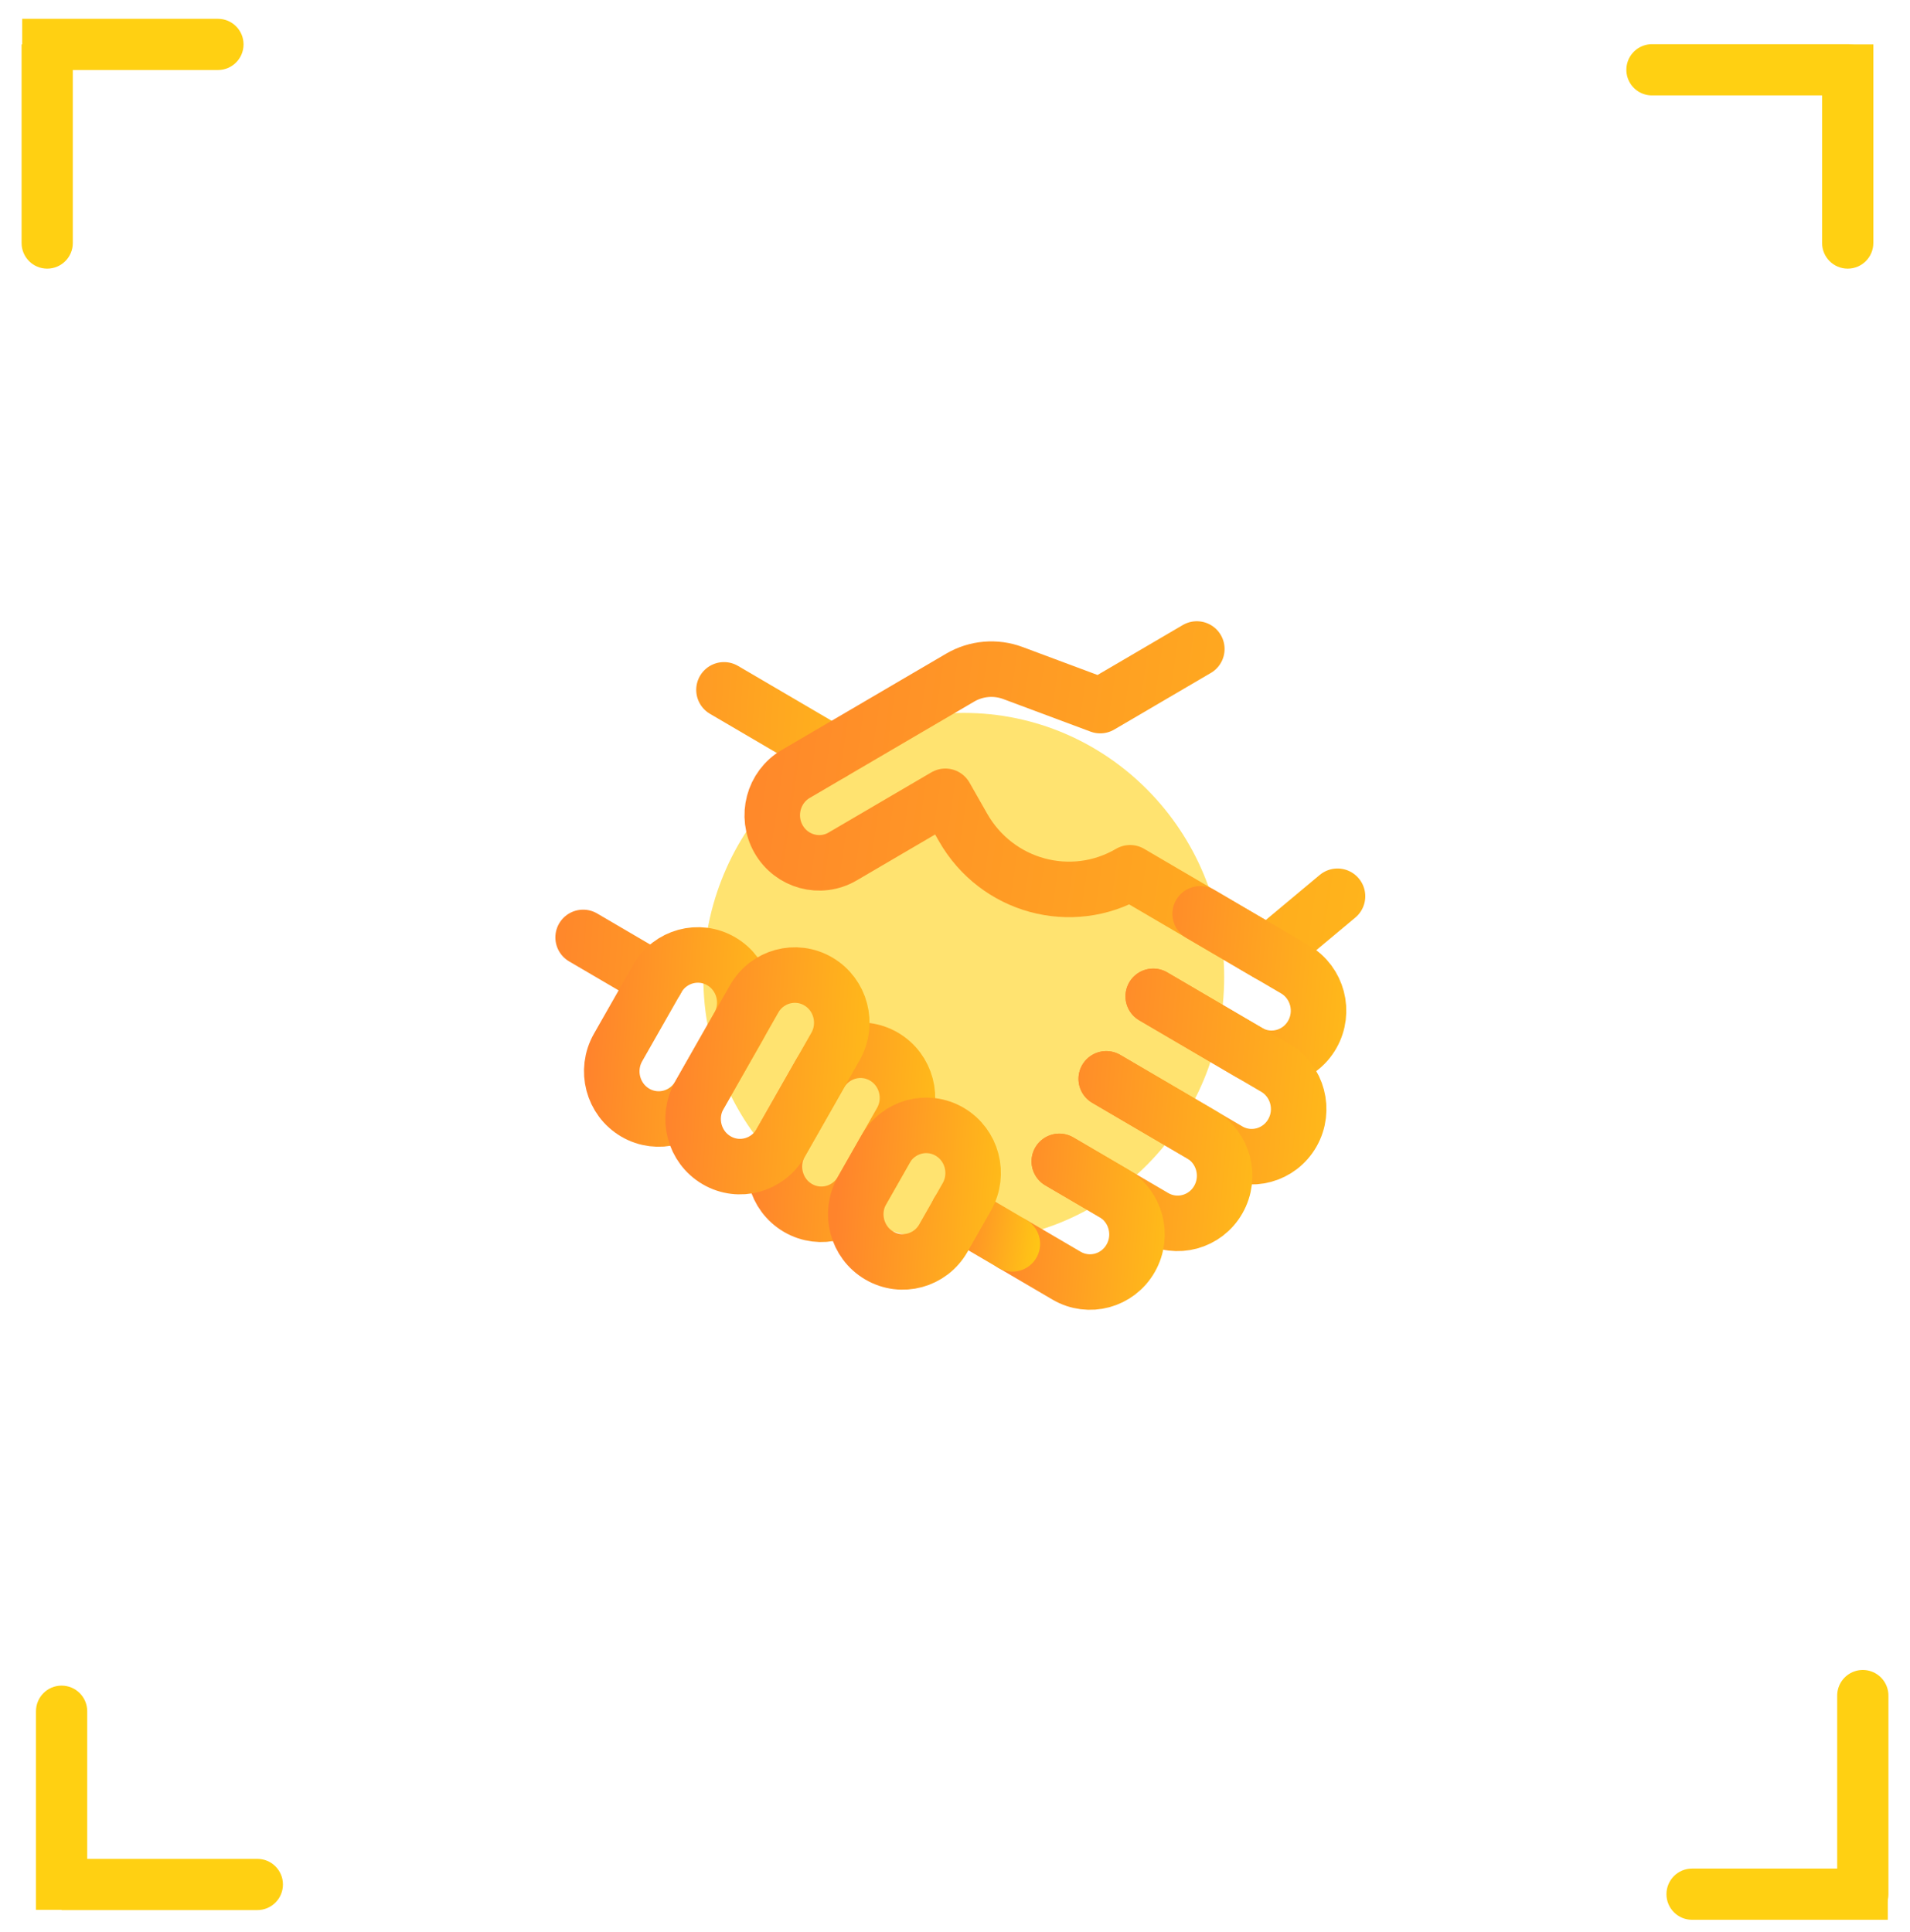 <svg width="86" height="87" viewBox="0 0 86 87" fill="none" xmlns="http://www.w3.org/2000/svg">
<g filter="url(#filter0_f_4870_28676)">
<ellipse cx="43.394" cy="44.001" rx="11.726" ry="11.899" fill="#FFD012" fill-opacity="0.6"/>
</g>
<path d="M3.927 77.057C3.927 76.42 3.41 75.903 2.773 75.903C2.136 75.903 1.62 76.42 1.62 77.057L3.927 77.057ZM3.927 86L3.927 77.057L1.62 77.057L1.62 86L3.927 86Z" fill="#FFD012"/>
<path d="M11.586 86.011C12.223 86.011 12.74 85.495 12.74 84.857C12.74 84.22 12.223 83.704 11.586 83.704L11.586 86.011ZM2.773 86.011L11.586 86.011L11.586 83.704L2.773 83.704L2.773 86.011Z" fill="#FFD012"/>
<path d="M82.042 10.943C82.042 11.58 82.558 12.097 83.195 12.097C83.832 12.097 84.349 11.58 84.349 10.943L82.042 10.943ZM82.042 2L82.042 10.943L84.349 10.943L84.349 2L82.042 2Z" fill="#FFD012"/>
<path d="M83.195 3.143L74.382 3.143" stroke="#FFD012" stroke-width="2.307" stroke-linecap="round"/>
<path d="M9.813 3.153C10.45 3.153 10.966 2.637 10.966 2C10.966 1.363 10.45 0.847 9.813 0.847V3.153ZM1 3.153H9.813V0.847H1V3.153Z" fill="#FFD012"/>
<path d="M0.972 10.943C0.972 11.58 1.488 12.097 2.125 12.097C2.762 12.097 3.278 11.58 3.278 10.943H0.972ZM0.972 2L0.972 10.943H3.278L3.278 2L0.972 2Z" fill="#FFD012"/>
<path d="M76.187 84.141C75.55 84.141 75.034 84.658 75.034 85.295C75.034 85.932 75.55 86.448 76.187 86.448L76.187 84.141ZM85 84.141L76.187 84.141L76.187 86.448L85 86.448L85 84.141Z" fill="#FFD012"/>
<path d="M83.875 85.295L83.875 76.352" stroke="#FFD012" stroke-width="2.307" stroke-linecap="round"/>
<path d="M37.443 33.903L32.598 31.064M26.256 42.212L29.552 44.143" stroke="url(#paint0_linear_4870_28676)" stroke-width="2.5" stroke-miterlimit="10" stroke-linecap="round" stroke-linejoin="round"/>
<path d="M53.888 29.224L49.538 31.773L45.612 30.308C44.827 30.014 43.954 30.09 43.23 30.515L35.829 34.851C34.818 35.443 34.471 36.755 35.055 37.781C35.639 38.807 36.932 39.159 37.943 38.566L42.566 35.858L43.361 37.256C44.882 39.928 48.25 40.844 50.884 39.301L57.117 42.953L60.223 40.359" stroke="url(#paint1_linear_4870_28676)" stroke-width="2.5" stroke-miterlimit="10" stroke-linecap="round" stroke-linejoin="round"/>
<path d="M54.04 41.15L58.312 43.653C59.323 44.245 59.669 45.557 59.086 46.583C58.502 47.609 57.209 47.961 56.198 47.368L51.926 44.866" stroke="url(#paint2_linear_4870_28676)" stroke-width="2.5" stroke-miterlimit="10" stroke-linecap="round" stroke-linejoin="round"/>
<path d="M51.925 44.864L57.417 48.082C58.428 48.675 58.775 49.987 58.191 51.013C57.607 52.039 56.314 52.391 55.303 51.798L49.81 48.58" stroke="url(#paint3_linear_4870_28676)" stroke-width="2.5" stroke-miterlimit="10" stroke-linecap="round" stroke-linejoin="round"/>
<path d="M49.811 48.581L54.083 51.084C55.094 51.677 55.441 52.989 54.857 54.015C54.273 55.041 52.98 55.392 51.969 54.8L47.697 52.297" stroke="url(#paint4_linear_4870_28676)" stroke-width="2.5" stroke-miterlimit="10" stroke-linecap="round" stroke-linejoin="round"/>
<path d="M47.696 52.297L50.137 53.727C51.148 54.319 51.495 55.631 50.911 56.657C50.327 57.684 49.034 58.035 48.023 57.443L45.582 56.012" stroke="url(#paint5_linear_4870_28676)" stroke-width="2.5" stroke-miterlimit="10" stroke-linecap="round" stroke-linejoin="round"/>
<path d="M43.141 54.581L45.582 56.012" stroke="url(#paint6_linear_4870_28676)" stroke-width="2.5" stroke-miterlimit="10" stroke-linecap="round" stroke-linejoin="round"/>
<path d="M35.926 54.392C34.915 53.8 34.569 52.487 35.153 51.461L36.914 48.365C37.498 47.339 38.791 46.987 39.802 47.58C40.814 48.172 41.16 49.484 40.576 50.51L38.814 53.607C38.231 54.633 36.938 54.984 35.926 54.392Z" stroke="url(#paint7_linear_4870_28676)" stroke-width="2.5" stroke-miterlimit="10" stroke-linecap="round" stroke-linejoin="round"/>
<path d="M39.589 56.536C38.578 55.944 38.231 54.632 38.815 53.606L39.872 51.748C40.456 50.722 41.749 50.37 42.76 50.963C43.771 51.555 44.117 52.867 43.534 53.893L42.477 55.751C41.893 56.777 40.6 57.129 39.589 56.536Z" stroke="url(#paint8_linear_4870_28676)" stroke-width="2.5" stroke-miterlimit="10" stroke-linecap="round" stroke-linejoin="round"/>
<path d="M28.602 50.101C27.591 49.508 27.245 48.197 27.828 47.17L29.59 44.074C30.174 43.048 31.467 42.696 32.478 43.289C33.489 43.881 33.836 45.193 33.252 46.219L31.49 49.316C30.907 50.342 29.613 50.693 28.602 50.101Z" stroke="url(#paint9_linear_4870_28676)" stroke-width="2.5" stroke-miterlimit="10" stroke-linecap="round" stroke-linejoin="round"/>
<path d="M32.264 52.245C31.253 51.653 30.907 50.341 31.491 49.315L33.957 44.98C34.541 43.954 35.834 43.602 36.845 44.195C37.856 44.787 38.203 46.099 37.619 47.125L35.152 51.46C34.569 52.486 33.276 52.838 32.264 52.245Z" stroke="url(#paint10_linear_4870_28676)" stroke-width="2.5" stroke-miterlimit="10" stroke-linecap="round" stroke-linejoin="round"/>
<defs>
<filter id="filter0_f_4870_28676" x="1.668" y="2.102" width="83.453" height="83.799" filterUnits="userSpaceOnUse" color-interpolation-filters="sRGB">
<feFlood flood-opacity="0" result="BackgroundImageFix"/>
<feBlend mode="normal" in="SourceGraphic" in2="BackgroundImageFix" result="shape"/>
<feGaussianBlur stdDeviation="15" result="effect1_foregroundBlur_4870_28676"/>
</filter>
<linearGradient id="paint0_linear_4870_28676" x1="25.159" y1="27.904" x2="46.842" y2="29.351" gradientUnits="userSpaceOnUse">
<stop stop-color="#FF842C"/>
<stop offset="1" stop-color="#FFD012"/>
</linearGradient>
<linearGradient id="paint1_linear_4870_28676" x1="32.276" y1="25.907" x2="80.809" y2="32.925" gradientUnits="userSpaceOnUse">
<stop stop-color="#FF842C"/>
<stop offset="1" stop-color="#FFD012"/>
</linearGradient>
<linearGradient id="paint2_linear_4870_28676" x1="51.196" y1="39.578" x2="65.572" y2="40.86" gradientUnits="userSpaceOnUse">
<stop stop-color="#FF842C"/>
<stop offset="1" stop-color="#FFD012"/>
</linearGradient>
<linearGradient id="paint3_linear_4870_28676" x1="48.961" y1="43.119" x2="65.681" y2="44.684" gradientUnits="userSpaceOnUse">
<stop stop-color="#FF842C"/>
<stop offset="1" stop-color="#FFD012"/>
</linearGradient>
<linearGradient id="paint4_linear_4870_28676" x1="46.968" y1="47.009" x2="61.344" y2="48.292" gradientUnits="userSpaceOnUse">
<stop stop-color="#FF842C"/>
<stop offset="1" stop-color="#FFD012"/>
</linearGradient>
<linearGradient id="paint5_linear_4870_28676" x1="45.032" y1="50.984" x2="55.888" y2="51.858" gradientUnits="userSpaceOnUse">
<stop stop-color="#FF842C"/>
<stop offset="1" stop-color="#FFD012"/>
</linearGradient>
<linearGradient id="paint6_linear_4870_28676" x1="42.901" y1="54.236" x2="47.571" y2="54.858" gradientUnits="userSpaceOnUse">
<stop stop-color="#FF842C"/>
<stop offset="1" stop-color="#FFD012"/>
</linearGradient>
<linearGradient id="paint7_linear_4870_28676" x1="34.282" y1="45.507" x2="45.898" y2="46.241" gradientUnits="userSpaceOnUse">
<stop stop-color="#FF842C"/>
<stop offset="1" stop-color="#FFD012"/>
</linearGradient>
<linearGradient id="paint8_linear_4870_28676" x1="38.013" y1="49.189" x2="48.257" y2="49.876" gradientUnits="userSpaceOnUse">
<stop stop-color="#FF842C"/>
<stop offset="1" stop-color="#FFD012"/>
</linearGradient>
<linearGradient id="paint9_linear_4870_28676" x1="26.958" y1="41.215" x2="38.574" y2="41.95" gradientUnits="userSpaceOnUse">
<stop stop-color="#FF842C"/>
<stop offset="1" stop-color="#FFD012"/>
</linearGradient>
<linearGradient id="paint10_linear_4870_28676" x1="30.551" y1="41.822" x2="43.537" y2="42.608" gradientUnits="userSpaceOnUse">
<stop stop-color="#FF842C"/>
<stop offset="1" stop-color="#FFD012"/>
</linearGradient>
</defs>
</svg>
